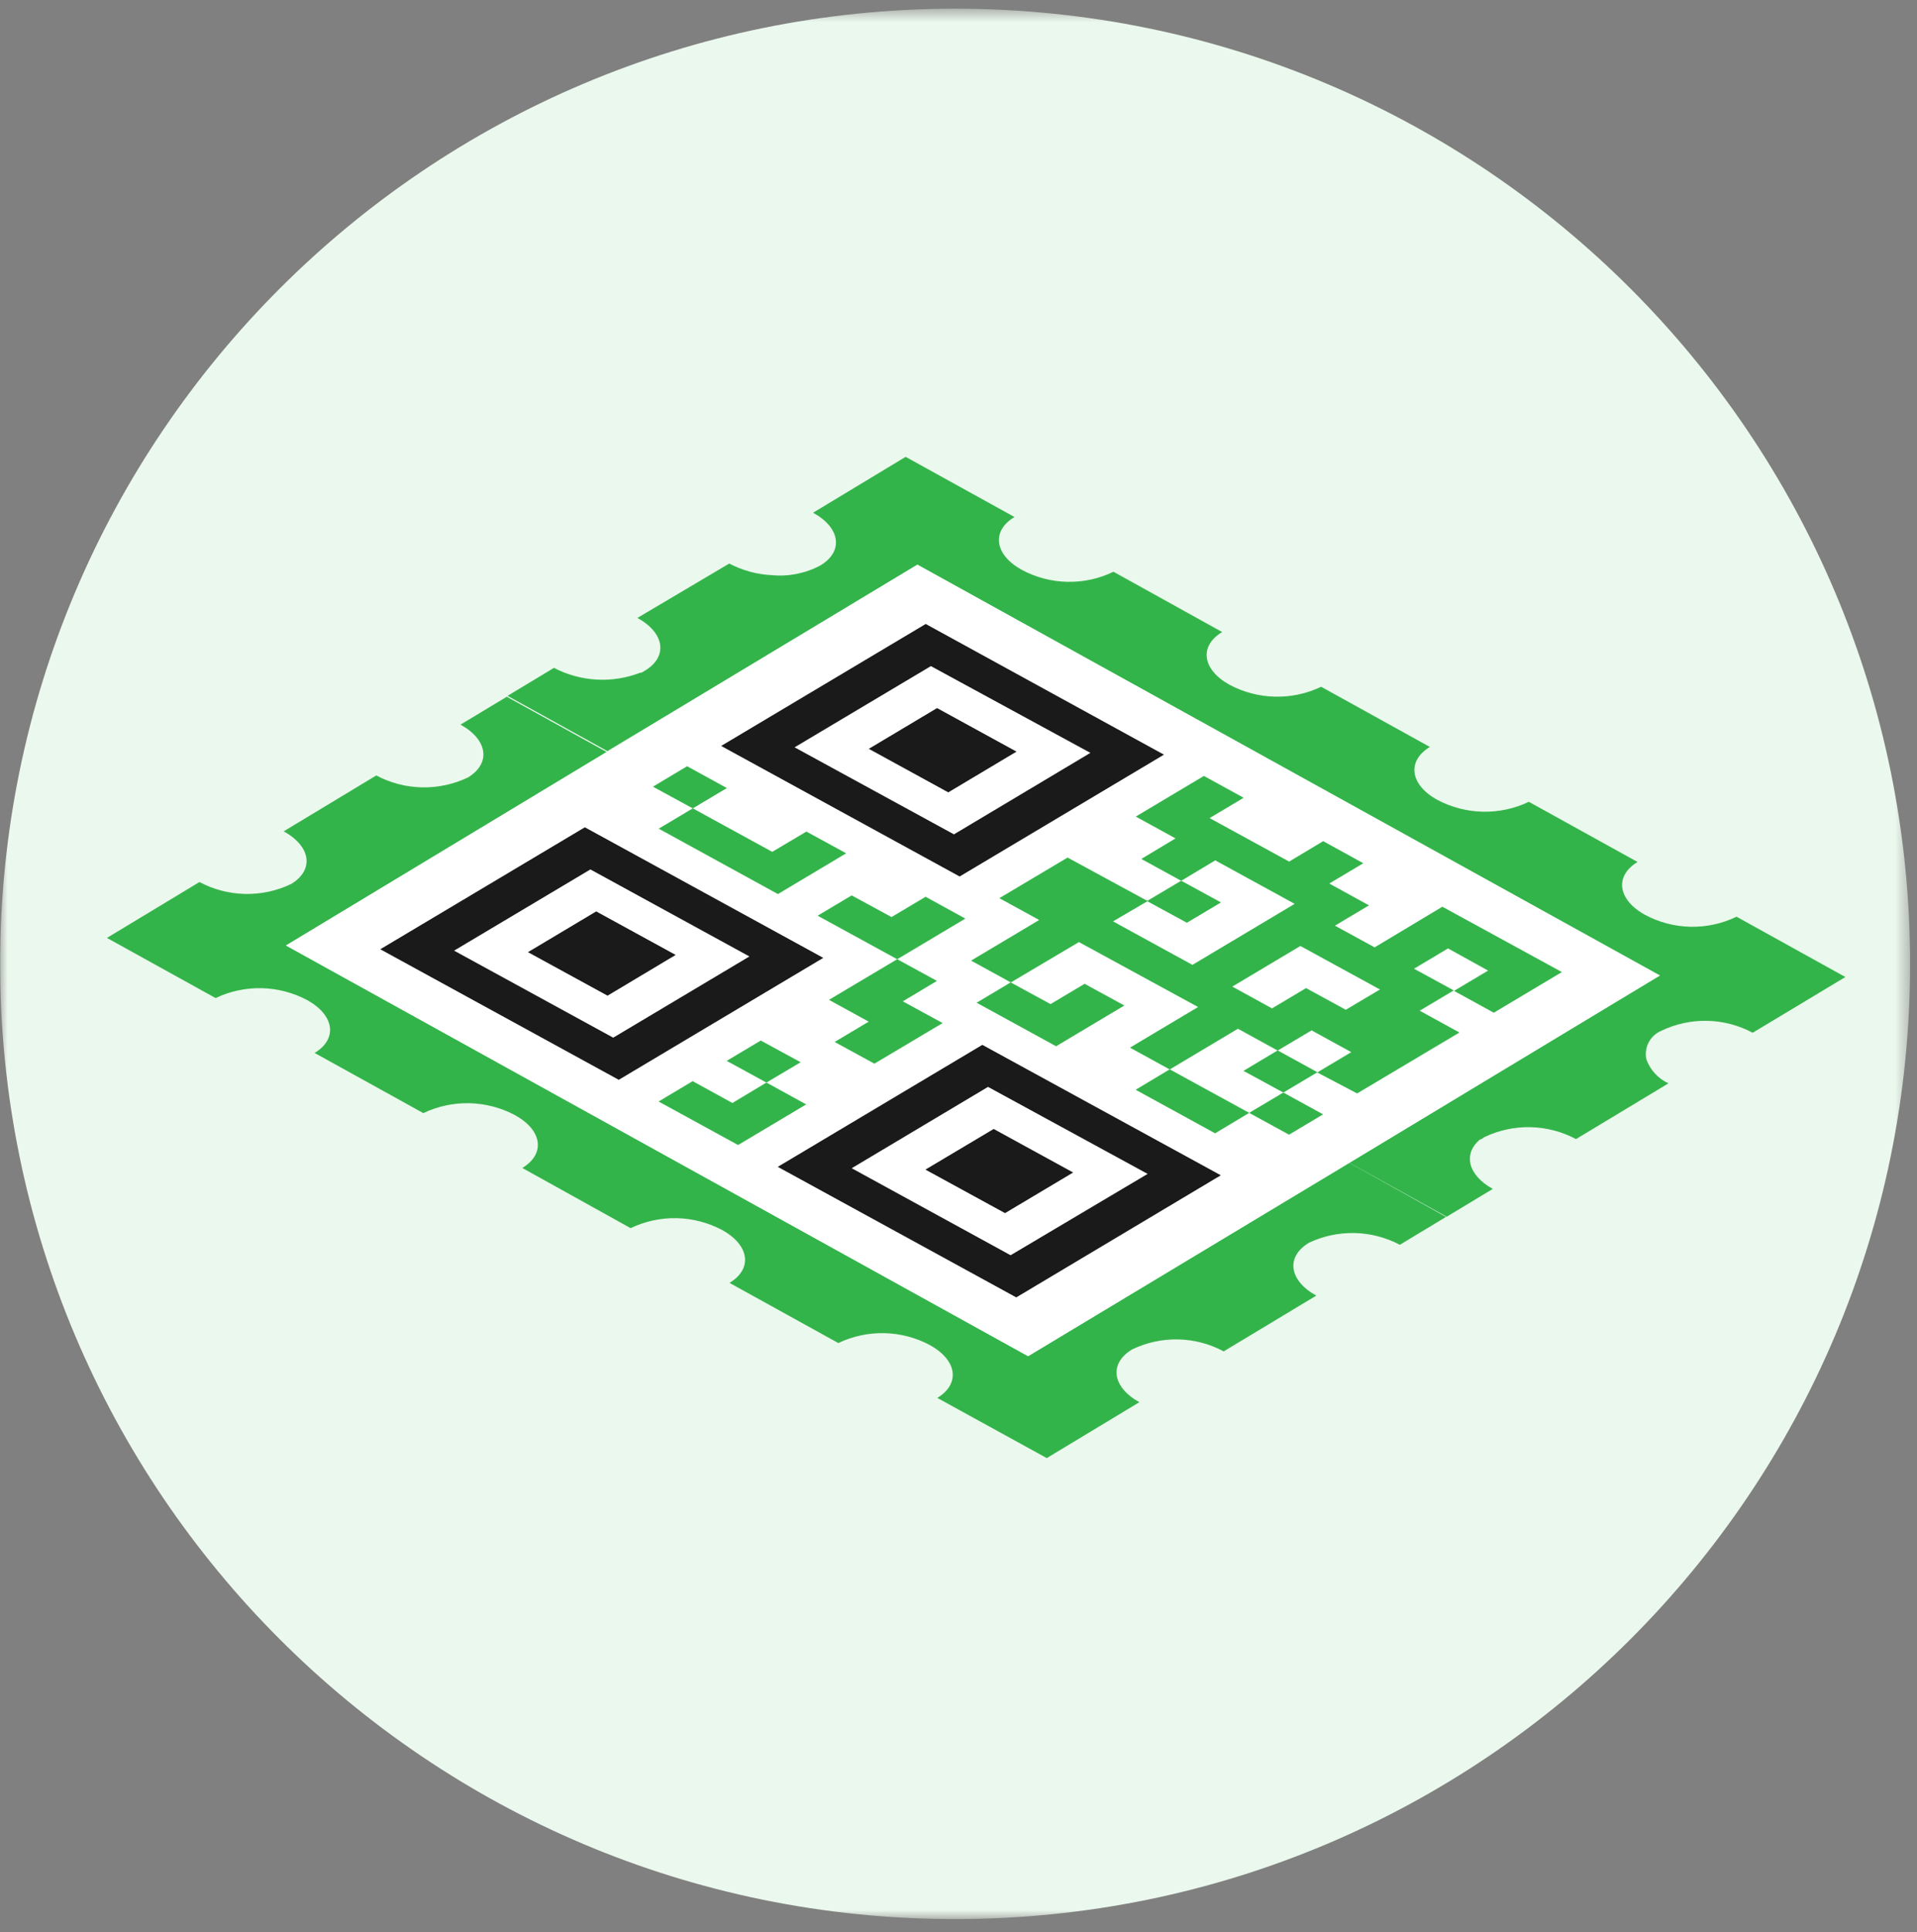 <svg width="130" height="131" viewBox="0 0 130 131" fill="none" xmlns="http://www.w3.org/2000/svg">
<rect x="0" y="0" width="130" height="131" fill="#808080" stroke="none"/>
<g clip-path="url(#clip0_1_272)">
<mask id="mask0_1_272" style="mask-type:luminance" maskUnits="userSpaceOnUse" x="0" y="0" width="130" height="131">
<path d="M129.531 0.59H0.008V130.113H129.531V0.59Z" fill="white"/>
</mask>
<g mask="url(#mask0_1_272)">
<path d="M64.769 130.113C100.536 130.113 129.531 101.118 129.531 65.351C129.531 29.584 100.536 0.59 64.769 0.59C29.002 0.59 0.008 29.584 0.008 65.351C0.008 101.118 29.002 130.113 64.769 130.113Z" fill="#EBF8ED"/>
<g style="mix-blend-mode:multiply">
<path d="M70.986 98.857L77.263 95.068C75.416 94.042 75.193 92.443 76.767 91.494C77.74 91.022 78.81 90.788 79.891 90.811C80.971 90.833 82.031 91.111 82.984 91.622L89.261 87.842C87.405 86.816 87.183 85.208 88.765 84.259C89.732 83.801 90.793 83.575 91.864 83.599C92.934 83.623 93.984 83.896 94.931 84.396L98.061 82.506L91.51 78.837L69.72 91.947L19.394 64.103L41.141 50.984L34.368 47.239L31.229 49.129C33.085 50.155 33.307 51.754 31.734 52.712C30.759 53.176 29.689 53.406 28.609 53.382C27.529 53.359 26.47 53.082 25.517 52.575L19.24 56.363C21.096 57.39 21.318 58.989 19.736 59.938C18.763 60.403 17.694 60.632 16.616 60.608C15.537 60.585 14.479 60.308 13.527 59.801L7.251 63.59L14.622 67.669C15.595 67.204 16.664 66.975 17.743 66.998C18.821 67.022 19.879 67.299 20.831 67.805C22.686 68.832 22.909 70.439 21.335 71.389L28.707 75.468C29.681 75.003 30.752 74.773 31.831 74.797C32.911 74.821 33.97 75.097 34.924 75.605C36.779 76.631 37.002 78.23 35.42 79.188L42.766 83.267C43.738 82.8 44.807 82.569 45.885 82.591C46.964 82.614 48.022 82.889 48.974 83.395C50.83 84.421 51.052 86.029 49.47 86.978L56.85 91.058C57.824 90.593 58.892 90.363 59.971 90.387C61.049 90.411 62.107 90.687 63.059 91.194C64.914 92.221 65.137 93.82 63.563 94.778L70.986 98.857Z" fill="#33B44A"/>
</g>
<g style="mix-blend-mode:multiply">
<path d="M98.085 82.506L101.232 80.607C99.522 79.658 99.206 78.213 100.377 77.246C100.397 77.251 100.417 77.251 100.437 77.246L100.523 77.187L100.668 77.093C101.642 76.628 102.71 76.398 103.788 76.422C104.867 76.446 105.925 76.722 106.876 77.229L113.145 73.45C112.8 73.292 112.49 73.067 112.233 72.788C111.976 72.509 111.777 72.182 111.648 71.825C111.565 71.437 111.619 71.031 111.801 70.679C111.984 70.326 112.284 70.048 112.649 69.892C113.62 69.422 114.689 69.189 115.768 69.211C116.848 69.234 117.906 69.511 118.857 70.02L125.143 66.241L117.763 62.153C116.791 62.623 115.722 62.856 114.643 62.834C113.564 62.812 112.506 62.534 111.554 62.025C109.699 60.998 109.476 59.391 111.05 58.441L103.678 54.362C102.703 54.827 101.633 55.057 100.553 55.033C99.474 55.009 98.415 54.733 97.461 54.225C95.614 53.199 95.392 51.6 96.965 50.642L89.594 46.563C88.619 47.028 87.549 47.258 86.469 47.234C85.389 47.21 84.33 46.934 83.377 46.426C81.53 45.4 81.299 43.801 82.881 42.852L75.509 38.764C74.537 39.236 73.466 39.469 72.385 39.447C71.305 39.425 70.245 39.147 69.292 38.636C67.437 37.61 67.214 36.002 68.796 35.053L61.416 30.974L55.139 34.762C56.995 35.78 57.217 37.387 55.635 38.337C54.624 38.876 53.476 39.105 52.334 38.995C51.328 38.946 50.344 38.677 49.453 38.208L43.227 41.894C45.083 42.92 45.305 44.519 43.74 45.469L43.578 45.563L43.483 45.614H43.407C42.465 45.976 41.457 46.133 40.45 46.075C39.443 46.018 38.46 45.747 37.566 45.281L34.419 47.179L41.192 50.925L62.212 38.285L112.529 66.138L91.509 78.837L98.128 82.506" fill="#33B44A"/>
</g>
<path d="M35.805 64.556L40.431 61.794L45.819 64.727L41.201 67.489L35.805 64.556ZM50.83 64.847L40.046 58.946L30.793 64.453L41.577 70.354L50.821 64.847H50.83ZM58.911 50.77L63.538 48.008L68.925 50.959L64.299 53.721L58.911 50.77ZM73.945 51.044L63.161 45.161L53.883 50.668L64.658 56.569L73.945 51.044ZM93.614 67.079L88.218 64.128L83.6 66.882L86.294 68.361L88.603 66.984L91.296 68.455L93.614 67.079ZM62.759 79.265L67.386 76.511L72.773 79.461L68.156 82.215L62.759 79.265ZM77.827 79.59L67.044 73.689L57.757 79.205L68.532 85.105L77.827 79.59ZM44.288 53.336L46.597 51.951L49.291 53.43L46.982 54.807L44.288 53.336ZM44.664 56.175L46.982 54.798L52.369 57.749L54.687 56.372L57.38 57.886L52.754 60.648L44.664 56.175ZM25.791 64.359L39.661 56.09L55.833 64.941L41.962 73.21L25.791 64.359ZM48.88 50.574L62.776 42.304L78.948 51.155L65.077 59.425L48.906 50.574H48.88ZM51.976 73.398L54.669 74.878L50.052 77.631L44.664 74.681L46.973 73.278L49.667 74.758L51.976 73.373L49.282 71.902L51.591 70.525L54.293 71.996L51.976 73.373V73.398ZM61.22 67.891L63.922 69.362L59.296 72.115L56.602 70.644L58.911 69.268L56.217 67.788L60.844 65.035L55.448 62.084L57.757 60.708L60.459 62.161L62.768 60.785L65.462 62.264L60.844 65.018L63.538 66.488L61.22 67.891ZM77.793 61.05L80.102 59.673L82.796 61.144L80.487 62.52L77.827 61.092L77.793 61.05ZM52.745 79.111L66.616 70.841L82.787 79.684L68.917 87.962L52.745 79.111ZM87.029 74.074L89.723 75.553L87.414 76.93L84.711 75.451L87.029 74.074L84.327 72.603L86.644 71.226L89.338 72.697L87.029 74.074ZM90.501 62.76L93.22 64.231L97.838 61.477L105.928 65.898L103.594 67.292L101.276 68.678L98.582 67.198L100.891 65.821L98.197 64.35L95.888 65.727L98.582 67.198L96.273 68.575L98.967 70.055L92.032 74.134L89.338 72.663L91.647 71.286L88.945 69.858L86.636 71.243L83.942 69.764L79.324 72.509L84.711 75.451L82.403 76.836L77.015 73.886L79.324 72.509L76.63 71.029L81.248 68.276L73.167 63.872L68.54 66.608L71.234 68.079L73.552 66.702L76.245 68.147L71.619 70.91L66.231 67.959L68.54 66.582L65.855 65.129L70.481 62.375L67.779 60.896L72.406 58.142L77.827 61.092L75.51 62.469L80.897 65.419L87.799 61.306L82.411 58.356L80.102 59.741L77.4 58.236L79.717 56.859L77.023 55.38L81.641 52.626L84.335 54.106L82.026 55.483L87.422 58.433L89.731 57.047L92.425 58.527L90.116 59.904L92.81 61.383L90.501 62.76ZM69.72 91.947L91.51 78.837L112.573 66.138L62.212 38.285L41.141 50.984L19.394 64.103L69.72 91.947Z" fill="white"/>
<g style="mix-blend-mode:multiply">
<path d="M84.711 75.451L79.324 72.501L77.015 73.886L82.402 76.836L84.711 75.451Z" fill="#33B44A"/>
</g>
<g style="mix-blend-mode:multiply">
<path d="M89.723 75.553L87.029 74.074L84.711 75.451L87.414 76.93L89.723 75.553Z" fill="#33B44A"/>
</g>
<path d="M57.757 79.205L67.001 73.689L77.827 79.59L68.532 85.105L57.757 79.205ZM82.787 79.684L66.616 70.841L52.745 79.111L68.917 87.962L82.787 79.684Z" fill="#1A1A1A"/>
<path d="M72.773 79.496L67.386 76.545L62.759 79.299L68.156 82.249L72.773 79.496Z" fill="#1A1A1A"/>
<g style="mix-blend-mode:multiply">
<path d="M76.245 68.173L73.551 66.703L71.242 68.079L68.54 66.608L66.231 67.985L71.618 70.936L76.245 68.173Z" fill="#33B44A"/>
</g>
<g style="mix-blend-mode:multiply">
<path d="M83.566 66.89L88.183 64.136L93.58 67.087L91.262 68.464L88.568 66.993L86.259 68.37L83.566 66.89ZM105.902 65.898L97.813 61.477L93.22 64.231L90.527 62.76L92.836 61.383L90.142 59.903L92.451 58.527L89.731 57.03L87.422 58.415L82.026 55.465L84.335 54.088L81.641 52.609L77.024 55.362L79.717 56.842L77.4 58.236L80.102 59.715L82.411 58.33L87.799 61.28L80.863 65.419L75.476 62.469L77.828 61.092L72.397 58.142L67.771 60.895L70.473 62.375L65.855 65.129L68.549 66.608L73.167 63.871L81.248 68.275L76.63 71.029L79.324 72.508L83.95 69.746L86.644 71.226L88.945 69.858L91.638 71.337L89.329 72.714L92.032 74.133L98.967 70.003L96.273 68.523L98.582 67.147L95.888 65.676L98.197 64.299L100.917 65.804L98.608 67.181L101.302 68.66L103.594 67.292L105.902 65.915" fill="#33B44A"/>
</g>
<g style="mix-blend-mode:multiply">
<path d="M82.796 61.186L80.102 59.715L77.785 61.092L80.487 62.563L82.796 61.186Z" fill="#33B44A"/>
</g>
<g style="mix-blend-mode:multiply">
<path d="M54.669 74.878L51.976 73.398L49.667 74.784L46.973 73.304L44.664 74.681L50.051 77.631L54.669 74.878Z" fill="#33B44A"/>
</g>
<g style="mix-blend-mode:multiply">
<path d="M89.338 72.697L86.644 71.218L84.326 72.603L87.029 74.074L89.338 72.697Z" fill="#33B44A"/>
</g>
<path d="M53.883 50.668L63.127 45.161L73.945 51.044L64.692 56.569L53.883 50.668ZM78.913 51.156L62.776 42.305L48.906 50.574L65.077 59.425L78.948 51.156" fill="#1A1A1A"/>
<g style="mix-blend-mode:multiply">
<path d="M49.29 53.43L46.596 51.951L44.279 53.336L46.981 54.807L49.29 53.43Z" fill="#33B44A"/>
</g>
<g style="mix-blend-mode:multiply">
<path d="M63.922 69.362L61.22 67.891L63.537 66.506L60.843 65.035L56.217 67.788L58.911 69.268L56.602 70.644L59.296 72.115L63.922 69.362Z" fill="#33B44A"/>
</g>
<g style="mix-blend-mode:multiply">
<path d="M65.462 62.281L62.768 60.802L60.459 62.178L57.757 60.708L55.448 62.084L60.844 65.035L65.462 62.281Z" fill="#33B44A"/>
</g>
<path d="M68.933 50.959L63.546 48.008L58.919 50.77L64.307 53.721L68.933 50.959Z" fill="#1A1A1A"/>
<path d="M45.818 64.744L40.431 61.794L35.804 64.556L41.2 67.506L45.818 64.744Z" fill="#1A1A1A"/>
<g style="mix-blend-mode:multiply">
<path d="M57.38 57.852L54.686 56.381L52.369 57.757L46.981 54.807L44.672 56.184L52.754 60.614L57.38 57.852Z" fill="#33B44A"/>
</g>
<path d="M30.793 64.453L40.037 58.946L50.821 64.847L41.585 70.354L30.793 64.453ZM55.824 64.941L39.661 56.09L25.79 64.359L41.961 73.21L55.832 64.941" fill="#1A1A1A"/>
<g style="mix-blend-mode:multiply">
<path d="M54.293 72.021L51.591 70.55L49.282 71.927L51.976 73.398L54.293 72.021Z" fill="#33B44A"/>
</g>
</g>
</g>
<defs>
<clipPath id="clip0_1_272">
<rect width="129.985" height="130.84" fill="white" transform="translate(0.008)"/>
</clipPath>
</defs>
</svg>
